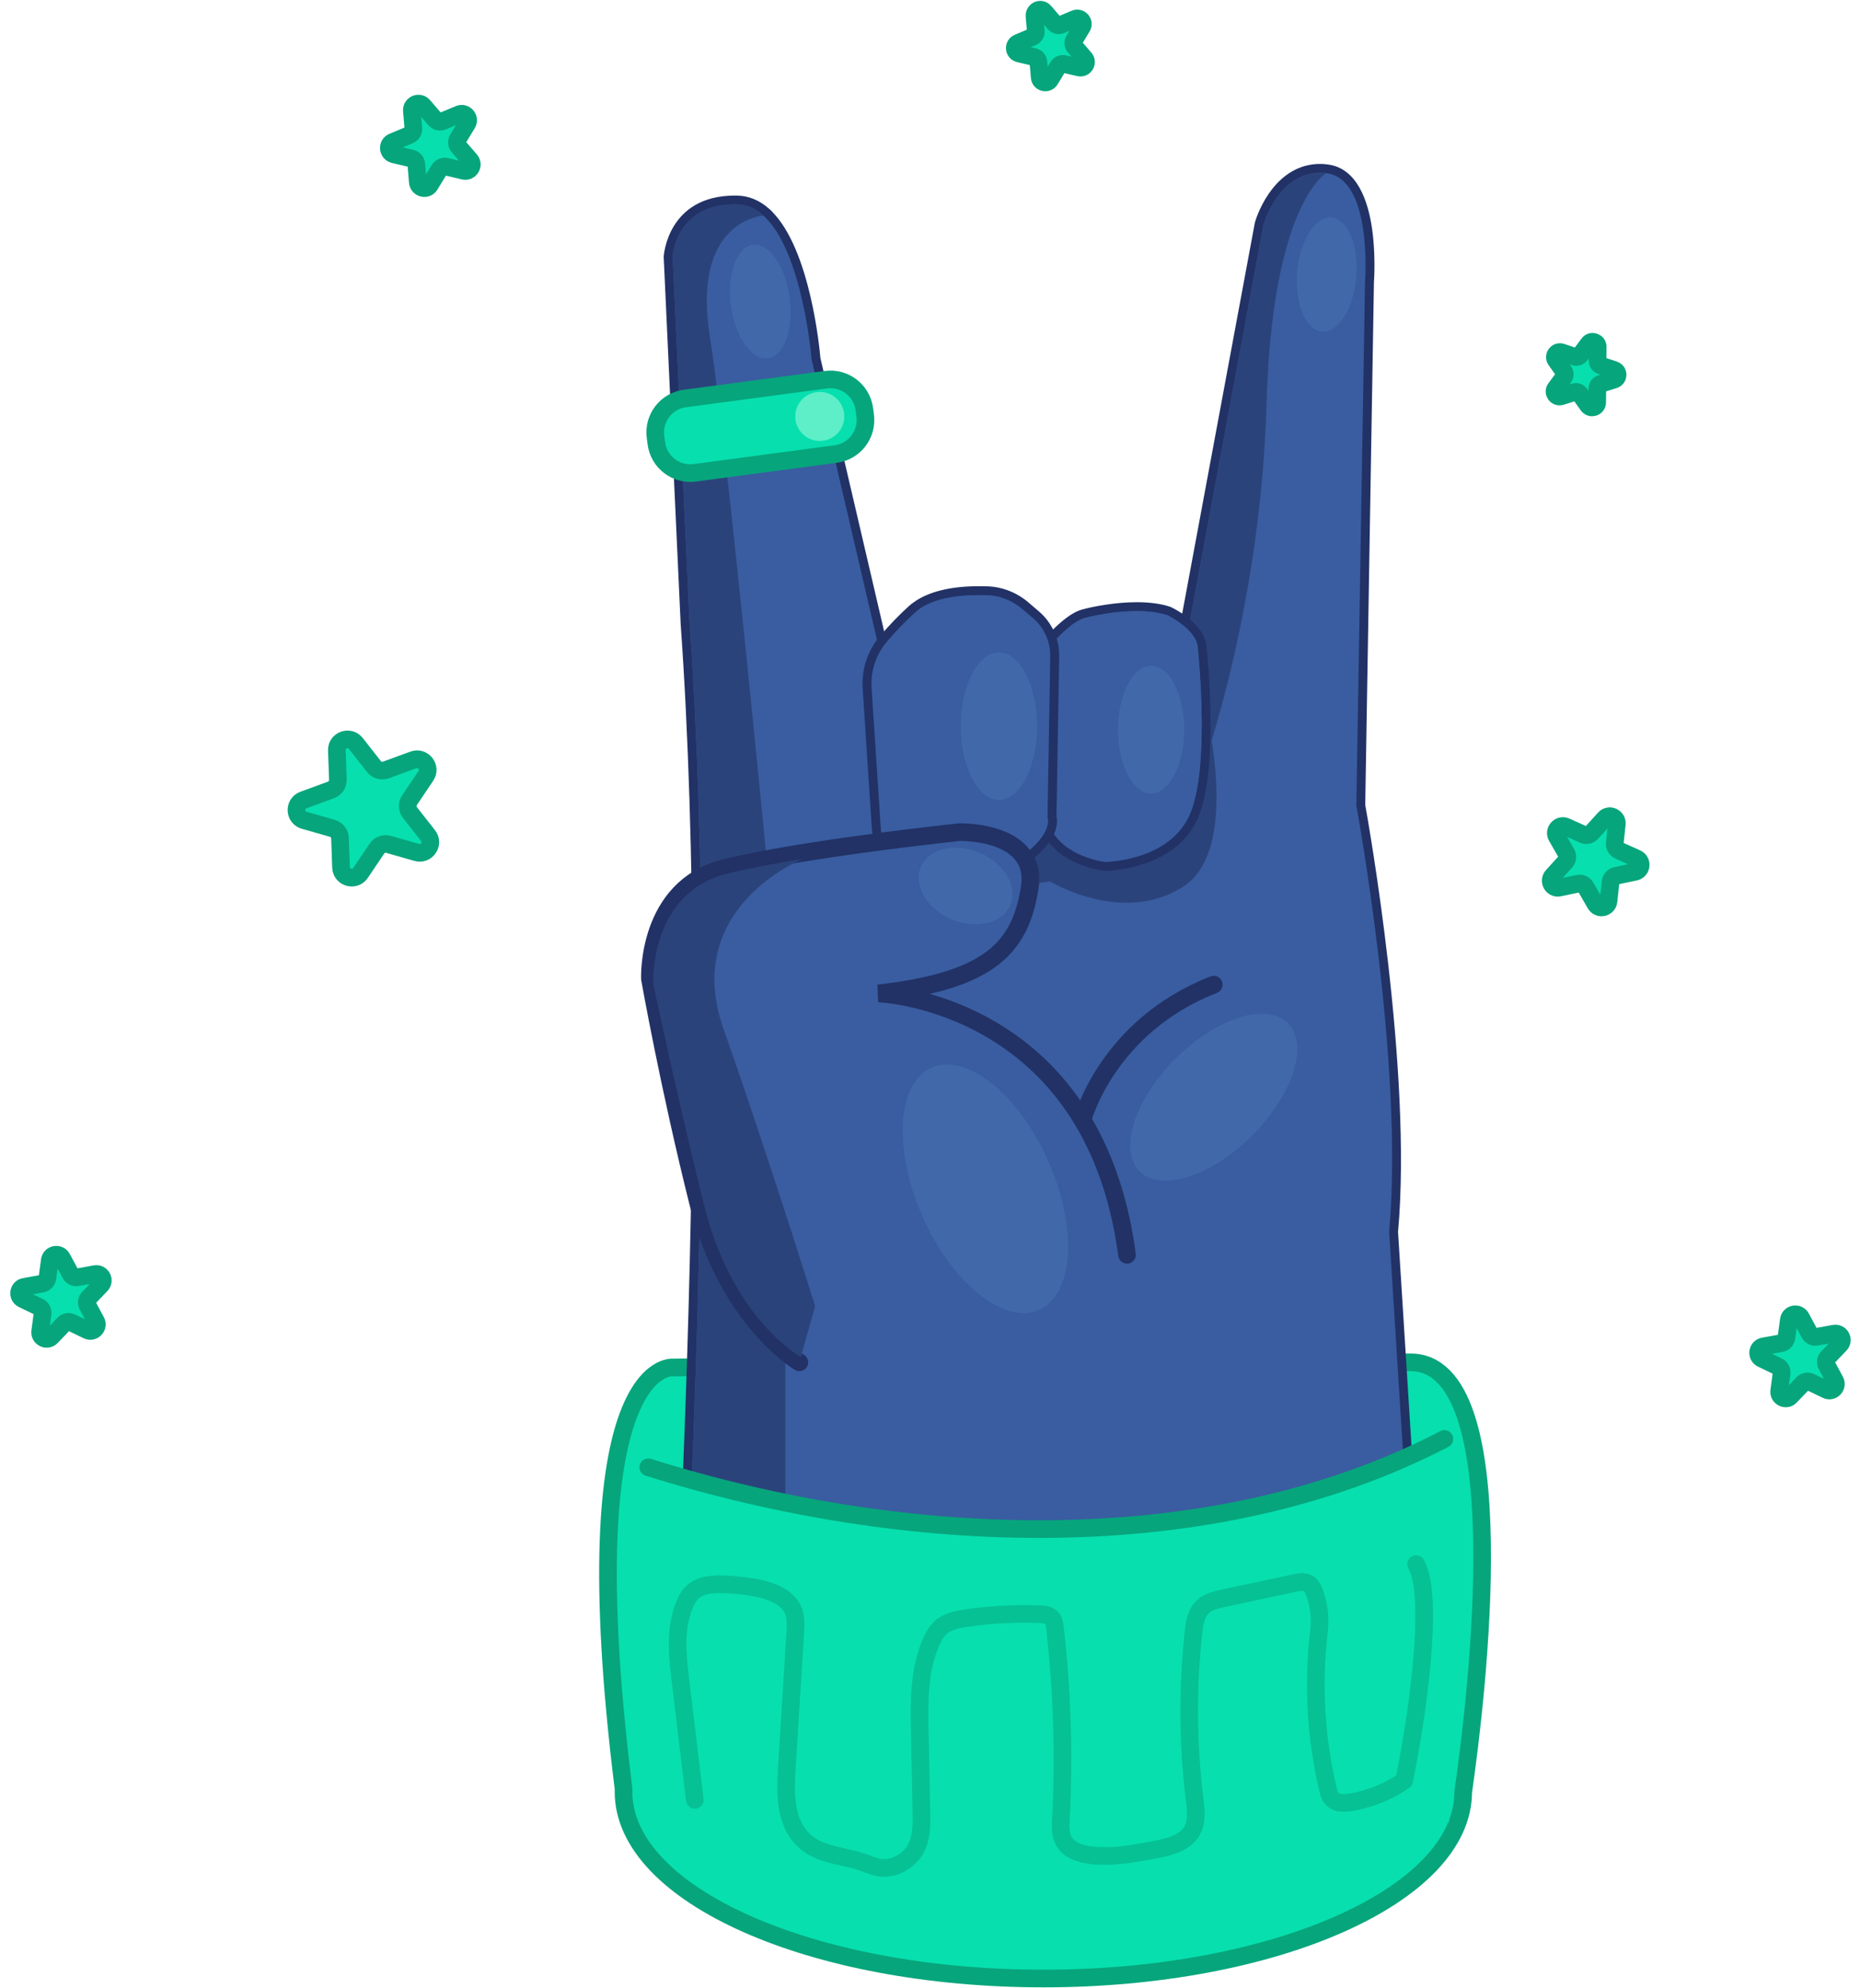 <svg width="2108" height="2253" viewBox="0 0 2108 2253" fill="none" xmlns="http://www.w3.org/2000/svg">
<path d="M1598.47 1543.93C1205.49 1543.93 762.265 1549.82 762.265 1549.82C762.265 1549.82 645.694 1538.39 706.748 2027.79C706.697 2028.75 706.646 2029.67 706.646 2030.63C706.646 2147.51 919.673 2242.29 1182.48 2242.29C1445.13 2242.29 1658.06 2147.66 1658.31 2030.84C1673.8 1923.1 1719.62 1543.93 1598.47 1543.93Z" fill="#07DFAE" stroke="#07A57C" stroke-width="20" stroke-miterlimit="10"/>
<path d="M759.065 2043.58L759.472 2038.15C759.472 2038.15 759.726 2034.85 760.132 2028.6C765.668 1947.28 813.16 1219.21 776.487 705.74L757.338 291.216C757.389 290.098 761.351 226.607 832.919 226.607C833.833 226.607 834.747 226.607 835.661 226.657C847.496 226.911 858.569 231.584 868.525 240.575L870.201 242.098V242.2C913.68 283.901 923.991 397.577 924.753 406.415L1005.82 754.196L1338.62 729.359L1427 253.883C1427.81 250.886 1445.23 190.95 1496.13 190.95C1498.56 190.95 1501.1 191.102 1503.59 191.356C1560.79 197.908 1552.41 314.885 1552 319.863L1542.2 912.621C1544.74 926.538 1596.14 1212.15 1579.38 1396.12L1620.11 2043.69H759.065V2043.58Z" fill="#395DA0"/>
<path d="M1496.18 195.877C1498.41 195.877 1500.7 196.029 1503.08 196.283C1556.06 202.327 1547.02 319.355 1547.02 319.355L1537.17 912.925C1537.17 912.925 1591.67 1206.82 1574.35 1395.92L1614.78 2038.5H764.499C764.499 2038.5 764.753 2035.2 765.159 2028.9C771.356 1937.93 818.187 1218.5 781.514 705.333L762.365 290.962C762.365 290.962 765.311 231.686 832.917 231.635C833.781 231.635 834.695 231.635 835.559 231.686C846.835 231.94 856.638 236.613 865.171 244.283V244.333C909.92 284.511 919.774 407.126 919.774 407.126L1001.91 759.479L1316.83 735.962L1342.93 734.031L1432.02 254.695C1432.02 254.695 1448.53 195.877 1496.18 195.877ZM1496.18 185.769C1473.22 185.769 1453.05 197.451 1437.87 219.597C1426.94 235.495 1422.42 251.343 1422.27 252.003L1422.17 252.46L1422.07 252.917L1334.4 724.584L1316.06 725.955L1009.78 748.812L929.78 405.653C928.815 394.326 918.25 283.749 875.279 240.117V239.914L871.926 236.867C861.057 227.063 848.866 221.984 835.762 221.679C834.797 221.679 833.832 221.629 832.917 221.629C756.524 221.629 752.258 289.895 752.207 290.555V291.063V291.571L771.356 705.943V706.095V706.247C808.029 1219.46 760.537 1947.13 755 2028.4C754.594 2034.59 754.34 2037.9 754.34 2037.9L753.527 2048.82H764.448H1614.73H1625.5L1624.84 2038.05L1584.45 1396.22C1600.96 1213.42 1550.73 931.465 1547.27 912.265L1557.13 319.965C1557.38 316.46 1559.21 288.219 1554.94 258.758C1550.47 227.876 1538.03 190.188 1504.25 186.327C1501.56 185.921 1498.82 185.769 1496.18 185.769Z" fill="#223266"/>
<path d="M1503.08 196.283C1503.08 196.283 1441.93 229.959 1435.48 456.649C1429.08 683.34 1367.47 856.596 1361.88 875.846C1359.49 884.126 1339.17 816.164 1316.83 735.962L1342.93 734.031L1432.02 254.695C1432.02 254.695 1450.11 190.238 1503.08 196.283Z" fill="#2B437B"/>
<path d="M1361.93 784.927C1361.93 784.927 1410.64 958.589 1342.07 1004.1C1273.5 1049.61 1190.2 999.02 1190.2 999.02C1190.2 999.02 1015.21 1026.09 994.389 960.824L987.583 890.78L1361.93 784.927Z" fill="#2B437B"/>
<path d="M1226.77 1269.29C1226.77 1269.29 1254.25 1163.24 1375.59 1115.9L1226.77 1269.29Z" fill="#395DA0"/>
<path d="M1226.77 1269.29C1226.77 1269.29 1254.25 1163.24 1375.59 1115.9" stroke="#223266" stroke-width="20" stroke-miterlimit="10" stroke-linecap="round"/>
<path d="M1251.71 981.902C1249.68 981.648 1201.78 975.756 1185.48 939.642C1169.78 904.9 1184.71 738.196 1185.37 731.136L1185.53 729.561L1186.54 728.342C1187 727.784 1198.12 714.476 1210.77 704.876C1216.97 700.101 1222.71 697.003 1227.74 695.581C1241.5 691.822 1265.63 687.454 1288.28 687.454C1302.3 687.454 1314.49 689.079 1324.45 692.33L1324.75 692.431L1325.06 692.584C1326.48 693.295 1360.21 709.701 1362.39 732.914L1362.49 733.777C1366.55 776.647 1373.72 881.281 1351.82 927.604C1350.55 930.398 1348.93 933.293 1347.1 936.188C1318.61 980.988 1255.01 981.902 1252.32 981.902H1252.02H1251.71Z" fill="#395DA0"/>
<path d="M1288.28 692.584C1300.37 692.584 1312.51 693.854 1322.92 697.207C1322.92 697.207 1355.48 712.8 1357.41 733.422C1358.93 749.473 1371.33 874.577 1347.3 925.472C1345.98 928.316 1344.46 931.008 1342.88 933.497C1315.56 976.468 1252.32 976.874 1252.32 976.874C1252.32 976.874 1205.44 971.49 1190.15 937.561C1174.81 903.631 1190.45 731.594 1190.45 731.594C1190.45 731.594 1201.53 718.286 1213.87 708.94C1218.95 705.029 1224.28 701.829 1229.11 700.508C1240.18 697.511 1264.26 692.584 1288.28 692.584ZM1288.28 682.477C1265.12 682.477 1240.48 686.946 1226.42 690.756C1220.73 692.33 1214.38 695.734 1207.67 700.915C1194.62 710.819 1183.14 724.533 1182.63 725.092L1180.6 727.53L1180.29 730.679C1178.67 748.559 1164.85 906.373 1180.85 941.726C1198.28 980.43 1248.97 986.678 1251.1 986.932L1251.71 986.982H1252.32C1255.11 986.982 1321.4 986.017 1351.37 938.932C1353.35 935.833 1355.02 932.735 1356.45 929.738C1378.85 882.297 1371.63 776.546 1367.52 733.321L1367.42 732.508C1365.03 706.908 1331.1 689.943 1327.24 688.115L1326.63 687.81L1325.97 687.607C1315.51 684.153 1302.81 682.477 1288.28 682.477Z" fill="#223266"/>
<path d="M1347.25 925.472C1345.93 928.316 1344.41 931.008 1342.83 933.497C1313.12 953.103 1275.79 953.357 1275.79 953.357C1275.79 953.357 1228.9 947.973 1213.61 914.043C1198.94 881.535 1212.65 722.248 1213.82 708.94C1218.9 705.029 1224.23 701.829 1229.06 700.508C1245.72 695.987 1291.79 687.149 1322.87 697.207C1322.87 697.207 1355.43 712.8 1357.36 733.422C1358.88 749.473 1371.28 874.577 1347.25 925.472Z" fill="#395DA0"/>
<path d="M1083.13 1004.1C1066.06 1004.1 1048.64 1000.24 1031.37 992.569C1009.27 982.715 994.542 961.585 993.019 937.357L982.707 779.898C981.387 759.428 987.939 739.619 1001.2 724.127C1011.3 712.19 1022.07 701.016 1033.2 690.908C1034.92 689.283 1036.85 687.759 1038.83 686.438C1058.54 672.368 1088.26 669.372 1109.69 669.372C1112.94 669.372 1116.09 669.422 1119.04 669.575C1134.63 670.184 1149.82 676.127 1161.86 686.337L1174.05 696.698C1187.81 708.482 1195.58 725.651 1195.28 743.784L1192.23 925.725C1192.94 928.265 1193.75 934.309 1189.89 942.944C1183.34 957.369 1167.04 972.354 1141.44 987.592C1123.1 998.563 1103.44 1004.1 1083.13 1004.1Z" fill="#395DA0"/>
<path d="M1109.69 674.451C1112.89 674.451 1115.99 674.502 1118.88 674.603C1133.51 675.162 1147.48 680.698 1158.6 690.197L1170.79 700.559C1183.39 711.327 1190.5 727.174 1190.25 743.733L1187.2 926.487C1187.2 926.487 1189.49 931.617 1185.32 940.862C1180.85 950.716 1169.02 965.344 1138.9 983.223C1119.49 994.754 1100.55 998.969 1083.18 998.969C1064.18 998.969 1047.11 993.941 1033.45 987.896C1013.13 978.855 999.519 959.198 998.097 937.001L987.786 779.542C986.567 760.545 992.713 741.854 1005.06 727.378C1013.18 717.778 1023.75 706.298 1036.6 694.616C1038.17 693.143 1039.85 691.822 1041.63 690.654C1060.06 677.498 1087.9 674.451 1109.69 674.451ZM1109.69 664.343C1077.54 664.343 1052.75 670.387 1035.89 682.324C1033.7 683.797 1031.62 685.422 1029.69 687.251C1018.52 697.41 1007.6 708.736 997.335 720.876C983.265 737.384 976.306 758.463 977.678 780.253L987.989 937.713C989.665 963.82 1005.51 986.576 1029.33 997.192C1047.26 1005.12 1065.35 1009.13 1083.18 1009.13C1104.41 1009.13 1124.93 1003.34 1144.08 991.96C1170.59 976.214 1187.61 960.417 1194.57 945.078C1198.73 935.833 1198.22 928.925 1197.36 925.217L1200.41 743.936C1200.71 724.228 1192.33 705.638 1177.4 692.889L1165.21 682.476C1152.31 671.505 1136 665.105 1119.29 664.495C1116.04 664.394 1112.79 664.343 1109.69 664.343Z" fill="#223266"/>
<path d="M1185.68 924.202C1185.68 924.202 1187.96 929.281 1183.8 938.424C1180.5 940.659 1176.89 942.894 1172.98 945.23C1132.75 969.154 1094.4 961.332 1068.5 949.802C1048.38 940.913 1034.87 921.408 1033.45 899.415L1023.24 743.429C1022.02 724.076 1028.47 705.08 1041.37 690.553C1063.42 674.858 1098.87 673.639 1121.12 674.807C1133.77 675.467 1145.8 680.343 1155.4 688.572L1169.32 700.407C1181.82 711.073 1188.83 726.769 1188.57 743.175L1185.68 924.202Z" fill="#395DA0"/>
<path d="M890.113 1192.59V2038.51L765.161 2028.91C771.358 1937.93 818.189 1218.5 781.517 705.334L762.368 290.962C762.368 290.962 765.365 230.112 835.561 231.686C846.837 231.94 856.64 236.613 865.173 244.283V244.334C865.173 244.334 783.193 249.21 804.577 381.831C825.961 514.402 890.113 1192.59 890.113 1192.59Z" fill="#2B437B"/>
<path d="M905.909 1543.93C905.909 1543.93 905.808 1543.88 905.605 1543.73C900.373 1540.53 823.32 1491.41 791.269 1363.36C758.101 1230.79 736.565 1109.14 736.565 1109.14C736.565 1109.14 732.298 1005.62 821.745 983.63C846.227 977.585 877.262 971.846 909.363 966.614C994.442 952.849 1087.19 943.097 1087.19 943.097C1087.19 943.097 1177.65 940.557 1166.89 1006.94C1156.07 1073.33 1122.75 1111.37 995.509 1125.85C995.509 1125.85 1239.27 1134.38 1277.26 1422.08" fill="#395DA0"/>
<path d="M905.909 1543.93C905.909 1543.93 905.808 1543.88 905.605 1543.73C900.373 1540.53 823.32 1491.41 791.269 1363.36C758.101 1230.79 736.565 1109.14 736.565 1109.14C736.565 1109.14 732.298 1005.62 821.745 983.63C846.227 977.585 877.262 971.846 909.363 966.614C994.442 952.849 1087.19 943.097 1087.19 943.097C1087.19 943.097 1177.65 940.557 1166.89 1006.94C1156.07 1073.33 1122.75 1111.37 995.509 1125.85C995.509 1125.85 1239.27 1134.38 1277.26 1422.08" stroke="#223266" stroke-width="20" stroke-miterlimit="10" stroke-linecap="round"/>
<path d="M923.839 1480.24L907.636 1537.84C902.506 1534.69 829.364 1492.12 797.923 1365.6C765.415 1234.6 740.222 1114.27 740.222 1114.27C740.222 1114.27 736.057 1011.97 823.777 990.233C847.802 984.24 878.227 978.602 909.719 973.421L909.821 973.471C909.821 973.471 771.307 1028.48 820.069 1166.38C868.78 1304.29 923.839 1480.24 923.839 1480.24Z" fill="#2B437B"/>
<path opacity="0.6" d="M1177.65 1484.51C1216.94 1467.08 1221.5 1391.48 1187.84 1315.67C1154.19 1239.85 1095.07 1192.52 1055.79 1209.96C1016.51 1227.39 1011.94 1302.99 1045.6 1378.81C1079.25 1454.62 1138.37 1501.95 1177.65 1484.51Z" fill="#4671B0"/>
<path opacity="0.6" d="M1419.03 1286.97C1465.41 1240.6 1483.53 1183.53 1459.51 1159.51C1435.49 1135.49 1378.42 1153.61 1332.04 1199.98C1285.67 1246.36 1267.55 1303.43 1291.57 1327.45C1315.59 1351.47 1372.66 1333.35 1419.03 1286.97Z" fill="#4671B0"/>
<path opacity="0.6" d="M1132.14 906.475C1156.02 906.475 1175.37 869.089 1175.37 822.97C1175.37 776.852 1156.02 739.466 1132.14 739.466C1108.27 739.466 1088.92 776.852 1088.92 822.97C1088.92 869.089 1108.27 906.475 1132.14 906.475Z" fill="#4671B0"/>
<path opacity="0.6" d="M870.245 406.157C888.624 403.707 899.688 372.937 894.955 337.429C890.223 301.922 871.488 275.123 853.108 277.572C834.729 280.022 823.665 310.792 828.398 346.3C833.13 381.807 851.865 408.606 870.245 406.157Z" fill="#4671B0"/>
<path opacity="0.6" d="M1537.11 313.929C1540.12 278.231 1527.58 248.03 1509.1 246.473C1490.62 244.915 1473.2 272.591 1470.19 308.288C1467.18 343.986 1479.72 374.187 1498.2 375.745C1516.68 377.302 1534.1 349.626 1537.11 313.929Z" fill="#4671B0"/>
<path opacity="0.6" d="M1304.58 899.364C1325.29 899.364 1342.07 866.958 1342.07 826.983C1342.07 787.009 1325.29 754.603 1304.58 754.603C1283.88 754.603 1267.1 787.009 1267.1 826.983C1267.1 866.958 1283.88 899.364 1304.58 899.364Z" fill="#4671B0"/>
<path opacity="0.6" d="M1144.92 1025.81C1153.82 1005.03 1138.36 978.468 1110.38 966.485C1082.4 954.502 1052.5 961.636 1043.6 982.419C1034.7 1003.2 1050.16 1029.76 1078.14 1041.75C1106.12 1053.73 1136.02 1046.6 1144.92 1025.81Z" fill="#4671B0"/>
<path d="M947.205 514.554L787.46 535.836C766.228 538.681 746.673 523.748 743.879 502.516L742.914 495.202C740.07 473.97 755.003 454.415 776.234 451.621L935.979 430.339C957.211 427.494 976.766 442.428 979.56 463.659L980.525 470.973C983.37 492.205 968.436 511.76 947.205 514.554Z" fill="#07DFAE" stroke="#07A57C" stroke-width="20" stroke-miterlimit="10"/>
<path d="M744.487 1661.16C759.167 1702.46 1348.37 1809.12 1607.21 1641.2L1642.36 2065.22L730.214 2069.49L744.487 1641.2V1661.16Z" fill="#07DFAE"/>
<path d="M734.736 1662.89C1023.09 1753.5 1370.72 1769.55 1636.98 1630.79" stroke="#07A57C" stroke-width="20" stroke-miterlimit="10" stroke-linecap="round"/>
<path opacity="0.51" d="M787.437 2039.77C782.079 1995.1 776.673 1950.43 771.315 1905.79C767.775 1876.44 764.378 1846.03 776.051 1818.12C778.443 1812.38 781.601 1806.63 787.102 1802.53C798.01 1794.4 814.61 1794.98 829.297 1796.04C855.991 1797.99 887.661 1802.92 898.042 1823.09C902.348 1831.45 901.87 1840.91 901.296 1849.98C897.995 1902.86 894.742 1955.74 891.441 2008.66C889.527 2039.85 891.01 2076.98 922.919 2094.22C939.089 2102.98 959.612 2104.19 977.456 2110.4C983.962 2112.67 990.229 2115.64 997.214 2116.58C1014.15 2118.92 1030.61 2108.41 1037.64 2095.59C1044.67 2082.77 1044.53 2068.19 1044.24 2054.16C1043.62 2023.75 1043.04 1993.34 1042.42 1962.93C1041.75 1928.58 1041.23 1893.4 1055.24 1861.04C1058.35 1853.85 1062.42 1846.54 1069.69 1841.73C1076.96 1836.88 1086.53 1835.12 1095.76 1833.76C1122.7 1829.85 1150.16 1828.36 1177.47 1829.38C1182.07 1829.54 1187.04 1829.93 1190.49 1832.43C1194.31 1835.2 1195.03 1839.78 1195.51 1843.96C1203.83 1916.38 1206.13 1989.24 1202.35 2061.9C1201.82 2072.02 1201.49 2083.04 1208.95 2091.13C1215.6 2098.4 1227.04 2101.57 1238.04 2102.74C1260.19 2105.13 1282.53 2101.14 1304.34 2097.19C1320.47 2094.26 1338.02 2090.59 1347.59 2079.6C1357.26 2068.54 1355.63 2053.61 1354 2040.09C1346.11 1976.18 1345.73 1911.65 1352.9 1847.71C1354.1 1837.24 1356.11 1825.74 1365.77 1818.83C1371.8 1814.53 1379.84 1812.73 1387.59 1811.09C1414.18 1805.42 1440.78 1799.75 1467.38 1794.09C1472.12 1793.07 1477.48 1792.09 1481.73 1794.05C1485.23 1795.65 1487.14 1798.81 1488.48 1801.94C1494.99 1817.11 1496.71 1833.33 1494.79 1849.35C1487.76 1908.72 1491.21 1968.95 1504.94 2027.54C1506.08 2032.43 1507.62 2037.78 1512.45 2040.83C1517.9 2044.23 1525.56 2043.61 1532.25 2042.39C1554.02 2038.41 1574.59 2029.93 1591.43 2017.97C1604.93 1951.95 1626.53 1810.47 1604.93 1772.67" stroke="#07A57C" stroke-width="20" stroke-miterlimit="10" stroke-linecap="round" stroke-linejoin="round"/>
<path d="M929.071 499.722C944.415 499.722 956.855 487.283 956.855 471.938C956.855 456.593 944.415 444.154 929.071 444.154C913.726 444.154 901.287 456.593 901.287 471.938C901.287 487.283 913.726 499.722 929.071 499.722Z" fill="#5EEFC9"/>
<path d="M403.309 842.628L423.728 868.685C426.927 872.799 432.464 874.374 437.391 872.596L468.476 861.218C479.448 857.206 489.149 869.599 482.648 879.301L464.159 906.78C461.264 911.097 461.467 916.837 464.667 920.951L485.086 947.008C492.299 956.202 483.511 969.256 472.286 966.056L440.439 956.964C435.41 955.542 430.026 957.472 427.08 961.84L408.591 989.319C402.039 999.02 386.902 994.703 386.496 983.021L385.328 949.903C385.125 944.672 381.62 940.151 376.591 938.729L344.744 929.637C333.519 926.437 332.909 910.691 343.931 906.678L375.017 895.301C379.944 893.523 383.144 888.748 382.941 883.517L381.772 850.399C381.315 838.818 396.147 833.434 403.309 842.628Z" fill="#07DFAE" stroke="#07A57C" stroke-width="20" stroke-miterlimit="10"/>
<path d="M1832.38 933.904L1830.04 955.694C1829.69 959.148 1831.57 962.45 1834.71 963.872L1854.73 972.862C1861.79 976.011 1860.67 986.424 1853.1 987.999L1831.62 992.519C1828.21 993.23 1825.67 996.024 1825.32 999.478L1822.98 1021.27C1822.17 1028.99 1811.96 1031.12 1808.1 1024.37L1797.18 1005.32C1795.45 1002.32 1792 1000.75 1788.59 1001.46L1767.11 1005.98C1759.54 1007.55 1754.36 998.513 1759.54 992.773L1774.27 976.519C1776.61 973.929 1777.01 970.17 1775.29 967.173L1764.37 948.126C1760.51 941.421 1767.52 933.7 1774.58 936.85L1794.59 945.84C1797.74 947.262 1801.45 946.5 1803.78 943.91L1818.51 927.656C1823.69 921.916 1833.19 926.234 1832.38 933.904Z" fill="#07DFAE" stroke="#07A57C" stroke-width="20" stroke-miterlimit="10"/>
<path d="M1810.74 393.158L1810.59 408.853C1810.59 411.342 1812.16 413.526 1814.5 414.339L1829.38 419.316C1834.66 421.094 1834.56 428.561 1829.28 430.237L1814.29 434.961C1811.91 435.723 1810.33 437.907 1810.28 440.396L1810.13 456.091C1810.08 461.627 1802.97 463.862 1799.72 459.342L1790.62 446.542C1789.2 444.51 1786.61 443.646 1784.22 444.408L1769.24 449.132C1763.96 450.808 1759.59 444.713 1762.94 440.243L1772.29 427.596C1773.76 425.615 1773.81 422.872 1772.34 420.84L1763.25 408.04C1760.05 403.52 1764.47 397.526 1769.75 399.304L1784.63 404.282C1786.97 405.094 1789.56 404.231 1791.08 402.25L1800.43 389.602C1803.68 385.234 1810.79 387.621 1810.74 393.158Z" fill="#07DFAE" stroke="#07A57C" stroke-width="20" stroke-miterlimit="10"/>
<path d="M1183.7 13.224L1195.07 26.43C1196.85 28.513 1199.8 29.224 1202.34 28.157L1218.39 21.402C1224.08 19.014 1229.46 25.262 1226.31 30.544L1217.27 45.478C1215.85 47.814 1216.1 50.862 1217.88 52.944L1229.26 66.151C1233.27 70.824 1229 77.884 1223.01 76.513L1206.05 72.551C1203.35 71.941 1200.56 73.109 1199.14 75.446L1190.1 90.379C1186.9 95.661 1178.82 93.731 1178.31 87.636L1176.84 70.265C1176.59 67.522 1174.66 65.236 1171.96 64.627L1155 60.665C1149.01 59.243 1148.29 51.014 1153.98 48.627L1170.03 41.871C1172.57 40.805 1174.15 38.214 1173.89 35.471L1172.42 18.1C1172.07 11.751 1179.68 8.551 1183.7 13.224Z" fill="#07DFAE" stroke="#07A57C" stroke-width="20" stroke-miterlimit="10"/>
<path d="M529.48 140.106L518.915 157.477C517.239 160.22 517.544 163.725 519.626 166.163L532.883 181.553C537.556 186.988 532.579 195.217 525.569 193.591L505.811 188.918C502.712 188.207 499.461 189.528 497.785 192.271L487.22 209.642C483.512 215.788 474.115 213.553 473.506 206.391L471.83 186.175C471.576 182.975 469.29 180.334 466.141 179.572L446.382 174.899C439.424 173.274 438.611 163.623 445.214 160.88L463.957 153.058C466.903 151.839 468.731 148.792 468.477 145.642L466.801 125.427C466.192 118.265 475.131 114.557 479.804 119.992L493.061 135.382C495.144 137.82 498.598 138.633 501.544 137.363L520.287 129.541C526.89 126.697 533.188 134.011 529.48 140.106Z" fill="#07DFAE" stroke="#07A57C" stroke-width="20" stroke-miterlimit="10"/>
<path d="M114.47 1456.26L100.408 1470.95C98.18 1473.26 97.722 1476.75 99.23 1479.58L108.856 1497.47C112.247 1503.78 105.612 1510.74 99.118 1507.65L80.832 1498.82C77.96 1497.46 74.501 1498.05 72.273 1500.37L58.211 1515.05C53.265 1520.25 44.571 1516.04 45.52 1508.92L48.242 1488.82C48.684 1485.64 47.022 1482.57 44.111 1481.14L25.825 1472.32C19.38 1469.23 20.668 1459.63 27.707 1458.38L47.695 1454.78C50.835 1454.23 53.278 1451.64 53.709 1448.51L56.431 1428.41C57.38 1421.29 66.909 1419.6 70.3 1425.91L79.927 1443.8C81.434 1446.63 84.632 1448.16 87.782 1447.56L107.771 1443.96C114.832 1442.61 119.405 1451.11 114.47 1456.26Z" fill="#07DFAE" stroke="#07A57C" stroke-width="20" stroke-miterlimit="10"/>
<path d="M2085.38 1523.76L2071.32 1538.44C2069.09 1540.76 2068.63 1544.25 2070.14 1547.08L2079.77 1564.97C2083.16 1571.28 2076.52 1578.24 2070.03 1575.14L2051.74 1566.32C2048.87 1564.96 2045.41 1565.55 2043.19 1567.86L2029.12 1582.55C2024.18 1587.75 2015.48 1583.54 2016.43 1576.42L2019.15 1556.31C2019.6 1553.13 2017.93 1550.06 2015.02 1548.64L1996.74 1539.82C1990.29 1536.73 1991.58 1527.13 1998.62 1525.87L2018.61 1522.28C2021.75 1521.72 2024.19 1519.14 2024.62 1516.01L2027.34 1495.91C2028.29 1488.79 2037.82 1487.09 2041.21 1493.41L2050.84 1511.29C2052.35 1514.12 2055.54 1515.66 2058.7 1515.06L2078.68 1511.46C2085.74 1510.11 2090.32 1518.61 2085.38 1523.76Z" fill="#07DFAE" stroke="#07A57C" stroke-width="20" stroke-miterlimit="10"/>
</svg>
